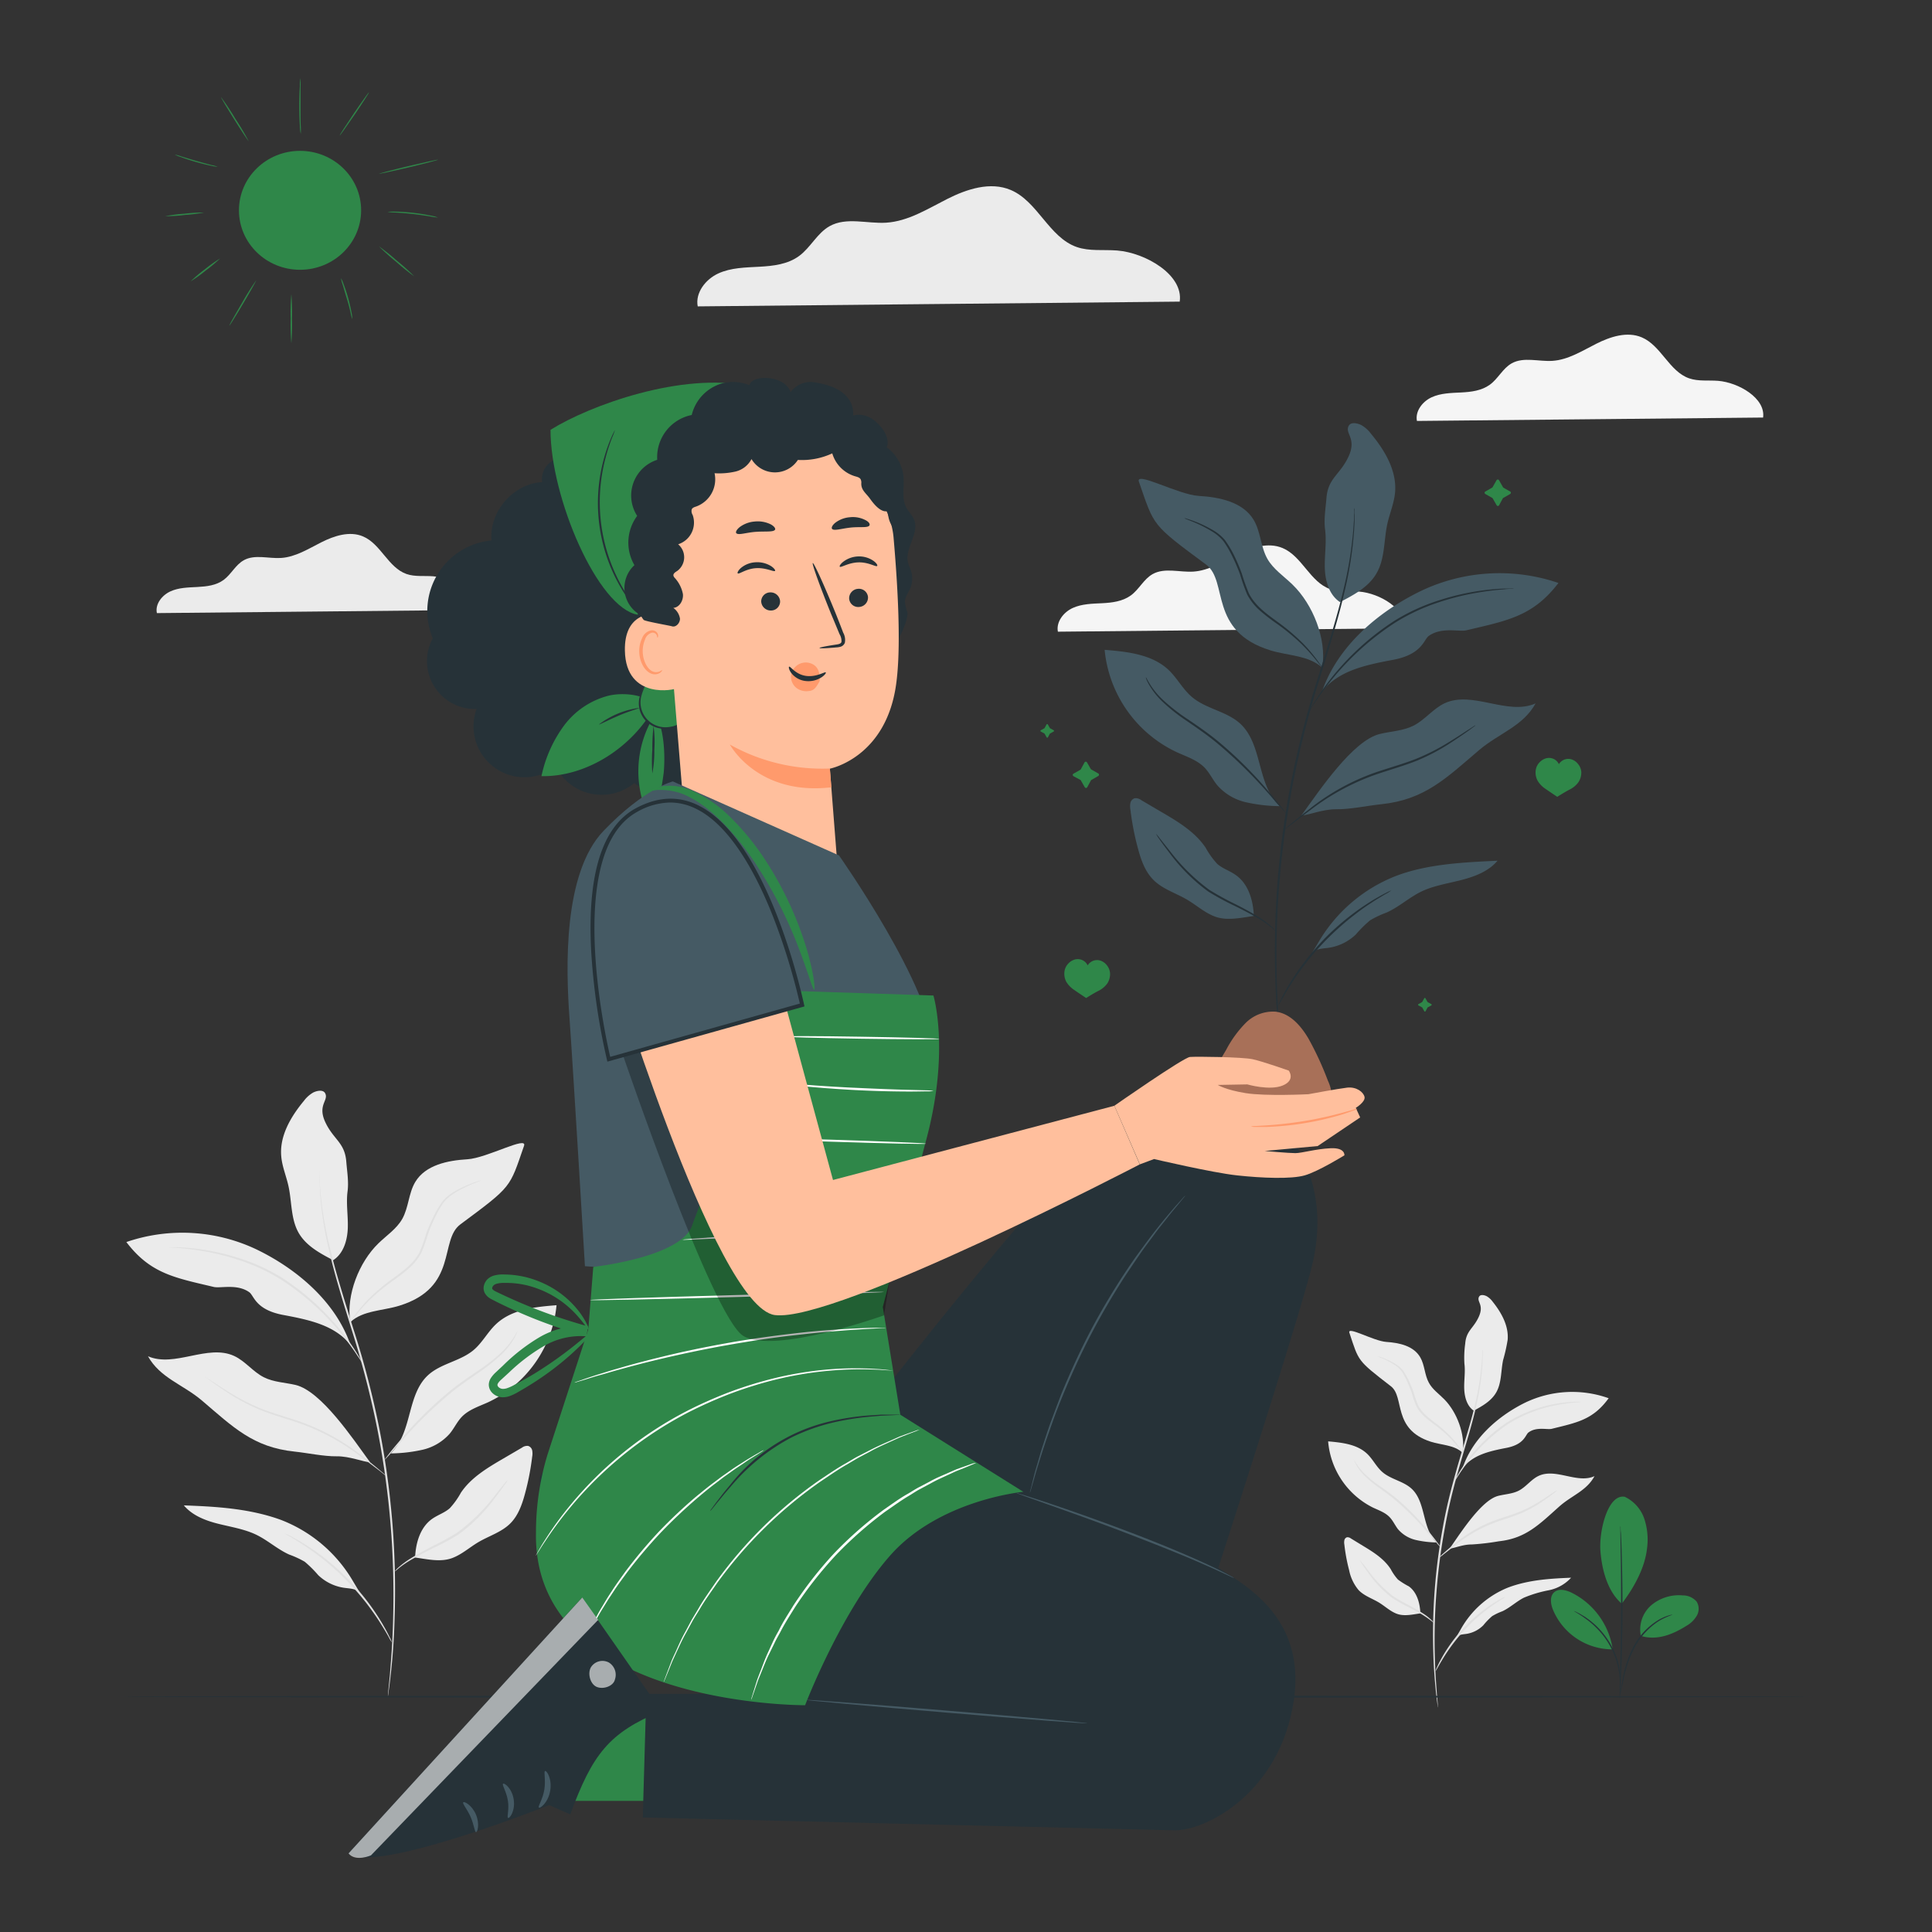 <svg xmlns="http://www.w3.org/2000/svg" viewBox="0 0 500 500"><rect x="0" y="0" width="500" height="500" fill="#333333" stroke="none"/><g id="freepik--background-complete--inject-104"><path d="M122.76,157.86c.62-4.57-5.82-8.33-10.66-8.72-2.31-.18-4.71.17-6.9-.59-4.74-1.66-6.64-7.78-11.26-9.73-3.46-1.46-7.44-.16-10.79,1.53s-6.67,3.81-10.42,4.05c-3.25.21-6.79-1-9.64.59-2.13,1.18-3.24,3.63-5.2,5.08s-4.41,1.71-6.79,1.84-4.84.15-7,1.14-4,3.28-3.5,5.62Z" style="fill:#ebebeb"></path><path d="M456.29,108.06c.68-5-6.34-9.07-11.63-9.5-2.51-.2-5.13.18-7.52-.65-5.16-1.8-7.23-8.48-12.27-10.61-3.77-1.59-8.12-.17-11.77,1.67s-7.27,4.16-11.35,4.42c-3.56.22-7.42-1.09-10.52.64-2.32,1.3-3.53,4-5.67,5.54s-4.81,1.87-7.4,2-5.28.16-7.64,1.24-4.31,3.58-3.82,6.13Z" style="fill:#f5f5f5"></path><path d="M363.37,162.6c.69-5-6.34-9.07-11.62-9.5-2.52-.2-5.14.18-7.52-.65-5.17-1.8-7.24-8.48-12.28-10.61-3.77-1.59-8.11-.17-11.77,1.67s-7.27,4.16-11.35,4.42c-3.56.22-7.41-1.09-10.52.64-2.32,1.3-3.53,4-5.67,5.54s-4.81,1.87-7.4,2-5.27.16-7.63,1.24-4.32,3.58-3.83,6.13Z" style="fill:#f5f5f5"></path><path d="M305.31,78.06c1-6.93-8.83-12.64-16.18-13.23-3.51-.28-7.15.25-10.47-.9-7.2-2.51-10.08-11.81-17.1-14.77-5.25-2.22-11.3-.25-16.39,2.32s-10.12,5.78-15.81,6.15c-4.94.31-10.31-1.52-14.64.89-3.23,1.8-4.92,5.52-7.89,7.71s-6.7,2.6-10.31,2.8-7.34.23-10.63,1.74-6,5-5.32,8.52Z" style="fill:#ebebeb"></path><path d="M86.31,326.08c2.63-1.74,3.6-5.16,3.7-8.31s-.47-6.32-.06-9.45c.33-2.51-.13-5.15-.33-7.68-.39-5-3.32-5.7-5.43-10.22s1-5.65-.07-7.54c-.56-.93-2.11-.61-3.07-.13a8,8,0,0,0-2.4,2.15c-3.39,4.09-6.35,9.1-5.86,14.39.23,2.64,1.31,5.12,1.87,7.7.89,4.05.58,8.49,2.64,12.09,1.93,3.35,5.54,5.3,9,7.09" style="fill:#ebebeb"></path><path d="M90.61,342c-1-6.91,2.3-15.35,7.32-20.22,2.12-2.06,4.71-3.75,6.17-6.32,1.68-3,1.63-6.69,3.39-9.6,2.64-4.36,8.37-5.54,13.46-5.84s15.8-6.28,14.64-3.4c-3.77,10.88-3,10.26-16.45,20.25-5.53,4.1-.47,16.31-15.8,21.05-4.21,1.31-9.39,1.21-12.63,4.2" style="fill:#ebebeb"></path><path d="M93.21,412.31a2.26,2.26,0,0,1,.16.26Z" style="fill:#455a64"></path><path d="M72.64,393.32a37,37,0,0,1,18.78,16l1.79,3c-.76-1.11-2.45-1.19-3.85-1.36a12.18,12.18,0,0,1-7-3.31,30.9,30.9,0,0,0-3.49-3.47,24.29,24.29,0,0,0-4-1.85c-3.05-1.36-5.56-3.7-8.57-5.15s-6.52-2-9.83-2.83-6.7-2.14-8.89-4.76C55.11,389.88,64.2,390.26,72.64,393.32Z" style="fill:#ebebeb"></path><path d="M60.62,350.93c2.86,1.33,4.84,4.08,7.65,5.5,2.54,1.28,5.49,1.36,8.25,2,6.61,1.61,14.8,13.88,19.25,20-1.79-.09-5.34-1.59-8.64-1.54s-7.62-.88-10.9-1.22c-10.75-1.12-15.91-6.35-24.05-13.28C47.29,358.27,41.4,356.59,38.3,351,45.23,354,53.75,347.75,60.62,350.93Z" style="fill:#ebebeb"></path><path d="M90.65,347.93C86.88,337,77,328.52,66.57,323.44a44.72,44.72,0,0,0-33.87-2c6.24,8.21,12.58,9.24,22.62,11.62,1.74.41,6.06-.88,9.2,1.37,1.26.91,1.55,4.54,8.83,5.89s13.24,2.77,17.3,7.64" style="fill:#ebebeb"></path><path d="M82.71,303a1.77,1.77,0,0,1,0,.36c0,.26,0,.61.05,1.05l0,1.7c0,.67.11,1.45.17,2.31A96,96,0,0,0,85.4,323c1.42,6.08,3.64,13.18,6.1,21.07a231.69,231.69,0,0,1,6.74,26,216.09,216.09,0,0,1,3.88,48.65A168.64,168.64,0,0,1,100.4,439a1.33,1.33,0,0,1,0-.35q0-.39.09-1.05c.09-.94.23-2.29.4-4,.27-3.48.72-8.52.85-14.77a222.38,222.38,0,0,0-4-48.54,239.1,239.1,0,0,0-6.68-26c-2.44-7.89-4.64-15-6-21.13a89.61,89.61,0,0,1-2.24-14.64c0-.87-.09-1.65-.12-2.33s0-1.23,0-1.7v-1.05A1.48,1.48,0,0,1,82.71,303Z" style="fill:#e0e0e0"></path><path d="M43.61,322.78l.63,0c.41,0,1,0,1.79,0a56.25,56.25,0,0,1,6.56.64,59.15,59.15,0,0,1,9.51,2.26,48.06,48.06,0,0,1,10.88,5,64.49,64.49,0,0,1,16,14.67,57.41,57.41,0,0,1,3.74,5.43c.41.66.69,1.19.89,1.55a2.47,2.47,0,0,1,.28.56,3.67,3.67,0,0,1-.37-.51c-.23-.34-.54-.85-1-1.49-.85-1.3-2.13-3.15-3.86-5.31a67.11,67.11,0,0,0-16-14.46,49.49,49.49,0,0,0-10.76-5,63.56,63.56,0,0,0-9.42-2.35c-2.73-.46-5-.69-6.51-.8-.77-.07-1.38-.09-1.78-.12A2.49,2.49,0,0,1,43.61,322.78Z" style="fill:#e0e0e0"></path><path d="M124.49,305.5a3,3,0,0,1-.48.21l-1.4.56a32.83,32.83,0,0,0-4.91,2.45,11,11,0,0,0-2.84,2.42,25.4,25.4,0,0,0-2.18,3.74c-.67,1.37-1.31,2.86-1.89,4.42a44.87,44.87,0,0,1-1.74,4.92,14.06,14.06,0,0,1-3.3,4.1c-1.27,1.13-2.6,2.07-3.85,3a52.13,52.13,0,0,0-6.3,5.18,49.49,49.49,0,0,0-3.66,4.1L91,341.76a2.25,2.25,0,0,1-.35.39,1.72,1.72,0,0,1,.27-.45l.85-1.24a41.13,41.13,0,0,1,3.57-4.24,49.3,49.3,0,0,1,6.28-5.31c2.45-1.83,5.35-3.78,7-6.92a49.33,49.33,0,0,0,1.72-4.86,46.2,46.2,0,0,1,1.94-4.47,25.67,25.67,0,0,1,2.27-3.79,11,11,0,0,1,3-2.46,28.89,28.89,0,0,1,5-2.33c.62-.22,1.1-.37,1.43-.47A1.78,1.78,0,0,1,124.49,305.5Z" style="fill:#e0e0e0"></path><path d="M53,356.31a2.83,2.83,0,0,1,.48.27l1.32.85c1.15.74,2.79,1.83,4.87,3.1a53.55,53.55,0,0,0,7.58,3.88c3,1.21,6.39,2.16,9.93,3.34a55.2,55.2,0,0,1,16.68,9.18c1.94,1.49,3.46,2.75,4.51,3.63l1.19,1c.27.24.41.37.39.38a1.93,1.93,0,0,1-.46-.3l-1.25-1c-1.08-.82-2.64-2-4.6-3.48a58.07,58.07,0,0,0-16.63-9c-3.51-1.17-6.94-2.14-9.94-3.39a50.38,50.38,0,0,1-7.6-4c-2.06-1.31-3.67-2.45-4.78-3.25l-1.27-.93A2,2,0,0,1,53,356.31Z" style="fill:#e0e0e0"></path><path d="M101.67,375.53c5-5.32,3.72-14.63,9.06-19.59,3.32-3.09,8.38-3.63,11.85-6.56,2.26-1.91,3.64-4.67,5.8-6.7,4.06-3.83,10.09-4.46,15.65-4.89a31,31,0,0,1-17.76,25.14c-2.36,1.06-4.94,1.88-6.74,3.73-1.25,1.3-2,3-3.15,4.38a13.36,13.36,0,0,1-7,4.15,39.29,39.29,0,0,1-8.24.95" style="fill:#ebebeb"></path><path d="M133.91,344.53a2.74,2.74,0,0,1-.17.47,9.93,9.93,0,0,1-.62,1.27,17.89,17.89,0,0,1-3.18,4.1,43.79,43.79,0,0,1-6,4.82c-2.37,1.65-5,3.42-7.55,5.54a112.77,112.77,0,0,0-12.18,11.87l-3.41,3.88-.93,1a2.19,2.19,0,0,1-.35.35s.08-.16.27-.42l.85-1.11c.76-1,1.87-2.33,3.3-4a98.22,98.22,0,0,1,12.12-12c2.58-2.14,5.23-3.91,7.61-5.54a46.39,46.39,0,0,0,6-4.68,20.2,20.2,0,0,0,3.26-3.94C133.59,345.14,133.85,344.51,133.91,344.53Z" style="fill:#e0e0e0"></path><path d="M107.43,403.12c.15-3.95,1.4-8.1,4.68-10.22,1.41-.92,3.06-1.47,4.31-2.59a20.19,20.19,0,0,0,2.86-4c2.64-3.93,6.87-6.44,10.95-8.82l4.84-2.83a2.31,2.31,0,0,1,1.6-.46,1.55,1.55,0,0,1,1.06,1.15,4.46,4.46,0,0,1,0,1.63,67,67,0,0,1-1.9,9.72c-.75,2.75-1.75,5.56-3.77,7.57-2.26,2.25-5.46,3.2-8.21,4.81-2.33,1.37-4.38,3.26-6.92,4.18-3,1.07-6.41.25-9.52-.18" style="fill:#ebebeb"></path><path d="M131.42,383a8.06,8.06,0,0,1-.82,1.27c-.56.79-1.38,1.94-2.44,3.31a43.85,43.85,0,0,1-9.59,9.61A69.28,69.28,0,0,1,112,400.7c-2,1-3.88,2-5.37,2.84a25.88,25.88,0,0,0-3.39,2.28,14.18,14.18,0,0,1-1.17.95s.07-.12.25-.31a7.08,7.08,0,0,1,.79-.8,22.74,22.74,0,0,1,3.33-2.44c1.47-.92,3.3-1.9,5.34-3a72.92,72.92,0,0,0,6.52-3.57,48.27,48.27,0,0,0,9.6-9.39c1-1.3,1.89-2.38,2.56-3.21A8.17,8.17,0,0,1,131.42,383Z" style="fill:#e0e0e0"></path><path d="M73.69,396.84a10,10,0,0,1,1.44.67c.91.45,2.2,1.17,3.75,2.13a61,61,0,0,1,5.25,3.69,61.87,61.87,0,0,1,11,11.18,59.52,59.52,0,0,1,3.59,5.31c.94,1.57,1.64,2.87,2.07,3.79a7.92,7.92,0,0,1,.64,1.45,9.28,9.28,0,0,1-.81-1.35c-.49-.9-1.24-2.16-2.21-3.7s-2.2-3.31-3.66-5.21a74.15,74.15,0,0,0-5.13-5.87,72.3,72.3,0,0,0-5.78-5.23c-1.88-1.49-3.63-2.76-5.15-3.75s-2.77-1.76-3.65-2.27A9,9,0,0,1,73.69,396.84Z" style="fill:#e0e0e0"></path><path d="M381.36,365.05c-1.72-1.19-2.35-3.52-2.42-5.67s.32-4.31.05-6.44a26.21,26.21,0,0,1,.21-5.23c.25-3.38,2.16-3.89,3.54-7s-.68-3.85.05-5.14c.36-.64,1.37-.42,2-.09a5.28,5.28,0,0,1,1.56,1.46c2.22,2.79,4.14,6.2,3.83,9.81A44.78,44.78,0,0,1,389,352c-.58,2.77-.37,5.79-1.72,8.25-1.25,2.28-3.61,3.61-5.85,4.82" style="fill:#ebebeb"></path><path d="M378.55,375.91c.69-4.7-1.5-10.46-4.77-13.77-1.38-1.41-3.07-2.56-4-4.31-1.1-2-1.06-4.56-2.21-6.54-1.72-3-5.46-3.78-8.78-4s-10.3-4.28-9.55-2.32c2.46,7.41,1.93,7,10.73,13.8,3.61,2.79.3,11.11,10.3,14.34,2.75.89,6.13.83,8.24,2.86" style="fill:#ebebeb"></path><path d="M376.86,423.8a1.62,1.62,0,0,0-.1.18Z" style="fill:#455a64"></path><path d="M390.28,410.86A24.46,24.46,0,0,0,378,421.74l-1.17,2.06c.5-.75,1.6-.81,2.51-.93a7.8,7.8,0,0,0,4.54-2.25,18.87,18.87,0,0,1,2.28-2.36A15.32,15.32,0,0,1,388.8,417c2-.93,3.63-2.53,5.59-3.52a32,32,0,0,1,6.41-1.92,10.63,10.63,0,0,0,5.8-3.25C401.71,408.52,395.78,408.78,390.28,410.86Z" style="fill:#ebebeb"></path><path d="M398.11,382c-1.86.9-3.15,2.78-5,3.75-1.65.87-3.57.92-5.37,1.38-4.32,1.09-9.66,9.45-12.56,13.63,1.17-.06,3.49-1.08,5.64-1.05a63.29,63.29,0,0,0,7.1-.83c7-.76,10.38-4.33,15.68-9.05,3.2-2.83,7-4,9.06-7.81C408.15,384.08,402.59,379.81,398.11,382Z" style="fill:#ebebeb"></path><path d="M378.53,379.93c2.46-7.48,8.9-13.22,15.7-16.69a28.08,28.08,0,0,1,22.09-1.38c-4.07,5.6-8.21,6.3-14.75,7.92-1.13.28-3.95-.6-6,.94-.82.61-1,3.09-5.76,4s-8.64,1.9-11.28,5.21" style="fill:#ebebeb"></path><path d="M383.71,349.34a1.1,1.1,0,0,1,0,.24c0,.2,0,.43,0,.72,0,.62,0,1.55-.06,2.74a62.84,62.84,0,0,1-1.43,10c-1.7,8.37-6,19.41-8.26,32.18a159.86,159.86,0,0,0-2.64,33c.08,4.25.37,7.68.53,10,.1,1.15.19,2.06.24,2.73,0,.28,0,.52.05.71a.73.73,0,0,1,0,.24s0-.08-.05-.23-.06-.43-.1-.71c-.08-.66-.2-1.57-.34-2.72-.23-2.37-.57-5.8-.7-10.06a153,153,0,0,1,2.5-33.14c2.3-12.83,6.63-23.85,8.41-32.15a70.46,70.46,0,0,0,1.59-9.92c.1-1.19.14-2.11.16-2.73,0-.29,0-.52,0-.72A.75.75,0,0,1,383.71,349.34Z" style="fill:#e0e0e0"></path><path d="M409.2,362.8a11,11,0,0,1-1.59.17,42.79,42.79,0,0,0-4.29.58,36,36,0,0,0-13.2,5.11,45.1,45.1,0,0,0-10.3,9.79c-1.11,1.45-1.94,2.68-2.49,3.55a9.94,9.94,0,0,1-.9,1.32,1.32,1.32,0,0,1,.17-.38c.12-.24.29-.61.55-1.05a39.43,39.43,0,0,1,2.37-3.66,42.55,42.55,0,0,1,10.31-10,36.13,36.13,0,0,1,17.77-5.47c.52,0,.92,0,1.19,0A1.2,1.2,0,0,1,409.2,362.8Z" style="fill:#e0e0e0"></path><path d="M356.46,351a5.27,5.27,0,0,1,1.31.38,17.16,17.16,0,0,1,3.35,1.6,7.25,7.25,0,0,1,2,1.72,19.12,19.12,0,0,1,1.46,2.58,30.73,30.73,0,0,1,1.25,3,32.9,32.9,0,0,0,1.11,3.26c1,2.1,2.89,3.45,4.51,4.71a33.07,33.07,0,0,1,4.11,3.65,25.81,25.81,0,0,1,2.3,2.91,6.75,6.75,0,0,1,.7,1.16c-.09.07-1.13-1.58-3.27-3.81a34.37,34.37,0,0,0-4.14-3.53c-1.61-1.23-3.59-2.61-4.68-4.86a28.23,28.23,0,0,1-1.12-3.32c-.37-1.05-.78-2-1.21-3a18.76,18.76,0,0,0-1.38-2.53,6.88,6.88,0,0,0-1.81-1.66,22.44,22.44,0,0,0-3.22-1.73A9.38,9.38,0,0,1,356.46,351Z" style="fill:#e0e0e0"></path><path d="M403.08,385.64a7.52,7.52,0,0,1-1.08.9c-.71.55-1.76,1.33-3.1,2.23a32.2,32.2,0,0,1-5,2.76c-2,.86-4.22,1.53-6.52,2.33a38,38,0,0,0-10.83,6.1l-3,2.34a7.78,7.78,0,0,1-1.13.82,7,7,0,0,1,1-1c.67-.6,1.65-1.46,2.9-2.48a35.41,35.41,0,0,1,10.88-6.3c2.33-.81,4.57-1.46,6.51-2.28a33.9,33.9,0,0,0,4.95-2.63c1.36-.85,2.43-1.59,3.18-2.08A7,7,0,0,1,403.08,385.64Z" style="fill:#e0e0e0"></path><path d="M371.34,398.74c-3.24-3.62-2.42-10-5.9-13.35-2.17-2.1-5.47-2.47-7.73-4.47-1.48-1.3-2.38-3.18-3.78-4.57-2.65-2.6-6.58-3-10.21-3.33a21.09,21.09,0,0,0,11.58,17.13c1.54.73,3.22,1.28,4.39,2.55.82.88,1.32,2,2.06,3a8.69,8.69,0,0,0,4.59,2.83,25.53,25.53,0,0,0,5.38.65" style="fill:#ebebeb"></path><path d="M350.32,377.62a16.61,16.61,0,0,0,2.78,3.73,30.92,30.92,0,0,0,3.94,3.19c1.56,1.11,3.31,2.33,5,3.79a64.22,64.22,0,0,1,7.89,8.23c.92,1.13,1.63,2.07,2.11,2.72a7.1,7.1,0,0,1,.71,1.06,5.56,5.56,0,0,1-.86-.93l-2.24-2.62a78.31,78.31,0,0,0-7.95-8.06c-1.67-1.45-3.39-2.66-4.94-3.8a28.47,28.47,0,0,1-3.93-3.32,12.44,12.44,0,0,1-2-2.81,8,8,0,0,1-.38-.86A1.24,1.24,0,0,1,350.32,377.62Z" style="fill:#e0e0e0"></path><path d="M367.59,417.54c-.1-2.69-.91-5.52-3-7a20.73,20.73,0,0,1-2.81-1.76,13.52,13.52,0,0,1-1.87-2.7c-1.72-2.67-4.48-4.39-7.14-6l-3.16-1.93a1.5,1.5,0,0,0-1-.31,1,1,0,0,0-.69.78,3,3,0,0,0,0,1.12,46.08,46.08,0,0,0,1.23,6.61,11.46,11.46,0,0,0,2.46,5.17c1.47,1.53,3.56,2.17,5.35,3.27,1.52.94,2.86,2.23,4.52,2.85,1.92.73,4.18.17,6.21-.12" style="fill:#ebebeb"></path><path d="M351.94,403.8a29.17,29.17,0,0,1,2.34,2.9,33,33,0,0,0,6.23,6.36,46.83,46.83,0,0,0,4.26,2.45c1.34.73,2.54,1.41,3.51,2.05a13.21,13.21,0,0,1,2.16,1.69,3.08,3.08,0,0,1,.65.77,27.83,27.83,0,0,0-3-2.15c-1-.59-2.18-1.23-3.54-1.93a40.24,40.24,0,0,1-4.33-2.46,28.89,28.89,0,0,1-6.22-6.56c-.68-.93-1.2-1.71-1.55-2.25A3.7,3.7,0,0,1,351.94,403.8Z" style="fill:#e0e0e0"></path><path d="M389.59,413.26c0,.08-1.27.81-3.26,2.19a46.13,46.13,0,0,0-7.11,6.17,47.34,47.34,0,0,0-5.71,7.5c-1.26,2.06-1.93,3.41-2,3.37a4.5,4.5,0,0,1,.38-1c.27-.63.72-1.51,1.31-2.57a40.21,40.21,0,0,1,5.65-7.67,39.12,39.12,0,0,1,7.29-6.11,28.83,28.83,0,0,1,2.49-1.46A4.05,4.05,0,0,1,389.59,413.26Z" style="fill:#e0e0e0"></path></g><g id="freepik--Floor--inject-104"><path d="M469.09,439.1c0,.14-98.1.26-219.08.26s-219.1-.12-219.1-.26,98.08-.26,219.1-.26S469.09,439,469.09,439.1Z" style="fill:#263238"></path></g><g id="freepik--Plant--inject-104"><path d="M420.49,387.37a9.79,9.79,0,0,1,5.07,5.74,17.15,17.15,0,0,1,.67,7.77c-.57,5-3.44,10.13-6.52,14.16-4.25-3.7-5.22-10.17-5.51-13.48-.46-5.23,1.89-15,6.29-14.19" style="fill:#2F8749"></path><path d="M424.65,423.37a8.34,8.34,0,0,1,2.69-7.93,11.1,11.1,0,0,1,8.17-2.55,4.65,4.65,0,0,1,3.58,1.61,3.58,3.58,0,0,1,.06,3.61,7.22,7.22,0,0,1-2.68,2.64c-3.68,2.31-7.66,3.87-11.82,2.62" style="fill:#2F8749"></path><path d="M419.2,438.83a5.19,5.19,0,0,1,.15-1c.13-.73.31-1.67.51-2.8a29.28,29.28,0,0,1,2.9-8.95,17.76,17.76,0,0,1,6.42-6.82,12.3,12.3,0,0,1,2.61-1.16,6.34,6.34,0,0,1,.76-.19.76.76,0,0,1,.27,0,18.74,18.74,0,0,0-3.51,1.61,18.46,18.46,0,0,0-6.23,6.78,31.1,31.1,0,0,0-3,8.82c-.26,1.17-.47,2.12-.63,2.78A5.62,5.62,0,0,1,419.2,438.83Z" style="fill:#263238"></path><path d="M419.36,394.94a2.43,2.43,0,0,1,.05.46c0,.33,0,.76.08,1.3.06,1.13.13,2.76.19,4.78.13,4,.23,9.63.21,15.8s-.18,11.75-.35,15.79c-.08,2-.16,3.66-.23,4.78,0,.54-.06,1-.09,1.3a2.43,2.43,0,0,1-.05.46,1.7,1.7,0,0,1,0-.46c0-.34,0-.77,0-1.3,0-1.18.07-2.8.11-4.79.1-4,.21-9.62.24-15.79s0-11.74-.1-15.78c0-2-.06-3.61-.07-4.79,0-.53,0-1,0-1.3A2.35,2.35,0,0,1,419.36,394.94Z" style="fill:#263238"></path><path d="M417.3,426.44a19.53,19.53,0,0,0-10.65-14.29c-1.42-.68-3.27-1.12-4.44-.07s-.91,3-.34,4.43a16.66,16.66,0,0,0,15.33,10.34" style="fill:#2F8749"></path><path d="M407.34,416.93a5.33,5.33,0,0,1,.9.4,9.62,9.62,0,0,1,1,.54c.38.24.84.47,1.29.81A18.11,18.11,0,0,1,412,419.8a20.15,20.15,0,0,1,1.57,1.43,21.57,21.57,0,0,1,3,3.86,21.05,21.05,0,0,1,2,4.46,18.86,18.86,0,0,1,.5,2.08,16.77,16.77,0,0,1,.25,1.84,14.21,14.21,0,0,1,.07,1.53,10.11,10.11,0,0,1,0,1.15,6.19,6.19,0,0,1-.11,1c-.08,0,.06-1.41-.19-3.64a17.12,17.12,0,0,0-.29-1.8c-.12-.65-.32-1.33-.52-2a20.73,20.73,0,0,0-4.9-8.18c-.52-.52-1-1-1.53-1.44a18,18,0,0,0-1.44-1.13C408.58,417.59,407.3,417,407.34,416.93Z" style="fill:#263238"></path></g><g id="freepik--Hearts--inject-104"><path d="M287.28,251.89a3.65,3.65,0,0,0-.81-2.06,3.5,3.5,0,0,0-1.76-1.25,2.86,2.86,0,0,0-3.23,1.26,2.72,2.72,0,0,0-.78-1,2.9,2.9,0,0,0-2.2-.59,3.56,3.56,0,0,0-1.91,1,3.72,3.72,0,0,0-1.07,1.93,4.55,4.55,0,0,0,.37,2.79,6.47,6.47,0,0,0,2.05,2.18c1.36.95,3.16,2.14,3.16,2.14s1.66-1.08,3.14-1.84a6.27,6.27,0,0,0,2.31-1.9A4.45,4.45,0,0,0,287.28,251.89Z" style="fill:#2F8749"></path><path d="M409.24,199.81a3.69,3.69,0,0,0-.81-2.05,3.49,3.49,0,0,0-1.77-1.25,2.85,2.85,0,0,0-3.22,1.25,3,3,0,0,0-.79-1,2.87,2.87,0,0,0-2.19-.58,3.53,3.53,0,0,0-1.91,1,3.58,3.58,0,0,0-1.07,1.93,4.44,4.44,0,0,0,.37,2.78,6.26,6.26,0,0,0,2,2.18c1.37.95,3.17,2.15,3.17,2.15s1.66-1.08,3.13-1.85a6.26,6.26,0,0,0,2.31-1.89A4.47,4.47,0,0,0,409.24,199.81Z" style="fill:#2F8749"></path></g><g id="freepik--Stars--inject-104"><path d="M389.06,126.2l1.76,1a.37.37,0,0,1,0,.65l-1.75,1a.29.29,0,0,0-.15.14l-.95,1.76a.37.37,0,0,1-.65,0l-1-1.75a.36.36,0,0,0-.15-.15l-1.76-1a.37.37,0,0,1,0-.65l1.75-1a.4.4,0,0,0,.14-.15l1-1.76a.37.37,0,0,1,.65,0l1,1.75A.4.4,0,0,0,389.06,126.2Z" style="fill:#2F8749"></path><path d="M282.48,199.17l1.75,1a.38.38,0,0,1,0,.66l-1.75,1a.34.34,0,0,0-.15.14l-.95,1.76a.37.37,0,0,1-.65,0l-1-1.75a.31.31,0,0,0-.15-.15l-1.76-.95a.37.37,0,0,1,0-.65l1.75-1a.54.54,0,0,0,.15-.15l.95-1.76a.37.37,0,0,1,.65,0l1,1.75A.29.29,0,0,0,282.48,199.17Z" style="fill:#2F8749"></path><path d="M271.76,188.48l.92.5a.19.19,0,0,1,0,.34l-.91.5a.2.2,0,0,0-.08.08l-.49.91a.19.19,0,0,1-.34,0l-.51-.91a.12.12,0,0,0-.07-.07l-.92-.5a.2.2,0,0,1,0-.34l.91-.5a.3.3,0,0,0,.08-.08l.49-.92a.2.2,0,0,1,.34,0l.51.91A.14.14,0,0,0,271.76,188.48Z" style="fill:#2F8749"></path><path d="M369.5,259.36l.92.5a.2.2,0,0,1,0,.34l-.91.5a.2.2,0,0,0-.08.08l-.49.91a.19.19,0,0,1-.34,0l-.51-.92a.19.19,0,0,0-.08-.07l-.91-.5a.19.19,0,0,1,0-.34l.91-.5a.18.18,0,0,0,.07-.08l.5-.91a.19.19,0,0,1,.34,0l.5.91A.2.2,0,0,0,369.5,259.36Z" style="fill:#2F8749"></path></g><g id="freepik--Sun--inject-104"><ellipse cx="77.65" cy="54.43" rx="15.81" ry="15.39" style="fill:#2F8749"></ellipse><path d="M75.4,88.84a57.68,57.68,0,0,1-.17-6.35,57.53,57.53,0,0,1,.17-6.35,62.52,62.52,0,0,1,.16,6.35A62.68,62.68,0,0,1,75.4,88.84Z" style="fill:#2F8749"></path><path d="M66.29,72.57c.08,0-1.41,2.69-3.32,5.92s-3.53,5.8-3.61,5.76,1.41-2.7,3.32-5.93A67.5,67.5,0,0,1,66.29,72.57Z" style="fill:#2F8749"></path><path d="M56.94,66.9A35.46,35.46,0,0,1,53.25,70a34.25,34.25,0,0,1-3.9,2.81A34.2,34.2,0,0,1,53,69.71,35.83,35.83,0,0,1,56.94,66.9Z" style="fill:#2F8749"></path><path d="M91.17,82.58A8.48,8.48,0,0,1,90.75,81c-.23-1-.55-2.3-1-3.76s-.82-2.78-1.12-3.73A8.26,8.26,0,0,1,88.24,72a7.3,7.3,0,0,1,.66,1.48c.36.93.81,2.24,1.22,3.71S90.81,80,91,81A7.33,7.33,0,0,1,91.17,82.58Z" style="fill:#2F8749"></path><path d="M107.2,71.51a55.67,55.67,0,0,1-4.67-3.76,57,57,0,0,1-4.46-4,54.24,54.24,0,0,1,4.68,3.76A53.43,53.43,0,0,1,107.2,71.51Z" style="fill:#2F8749"></path><path d="M113.34,56.29a12,12,0,0,1-1.91-.26c-1.17-.19-2.79-.44-4.58-.64s-3.44-.32-4.62-.39a12.35,12.35,0,0,1-1.92-.16,10.54,10.54,0,0,1,1.93-.07c1.19,0,2.84.1,4.64.3s3.43.48,4.6.73A10.24,10.24,0,0,1,113.34,56.29Z" style="fill:#2F8749"></path><path d="M113.36,41.33c0,.09-3.4,1-7.64,2S98,45.06,98,45s3.4-1,7.65-2S113.34,41.24,113.36,41.33Z" style="fill:#2F8749"></path><path d="M95.5,23.89c.07.05-1.56,2.6-3.66,5.68s-3.86,5.55-3.93,5.5,1.56-2.59,3.65-5.68S95.42,23.85,95.5,23.89Z" style="fill:#2F8749"></path><path d="M77.77,20.25a14.21,14.21,0,0,1,0,2.11c0,1.31,0,3.11,0,5.09s0,3.79.06,5.09a14.13,14.13,0,0,1,0,2.11,11,11,0,0,1-.22-2.1c-.08-1.3-.15-3.1-.15-5.1s.06-3.79.14-5.09A13.13,13.13,0,0,1,77.77,20.25Z" style="fill:#2F8749"></path><path d="M64.35,36.53c-.08,0-1.75-2.47-3.72-5.62s-3.51-5.73-3.44-5.78a66.79,66.79,0,0,1,3.72,5.61A66.83,66.83,0,0,1,64.35,36.53Z" style="fill:#2F8749"></path><path d="M56.33,43.16a8.35,8.35,0,0,1-1.68-.26c-1-.21-2.44-.55-4-1s-2.91-.9-3.89-1.27A7.27,7.27,0,0,1,45.23,40a11.06,11.06,0,0,1,1.63.46c1,.31,2.37.73,3.91,1.17s2.92.81,3.93,1.08A8.8,8.8,0,0,1,56.33,43.16Z" style="fill:#2F8749"></path><path d="M52.82,55a40,40,0,0,1-5,.63,38.9,38.9,0,0,1-5.08.32,39.14,39.14,0,0,1,5-.64A39.83,39.83,0,0,1,52.82,55Z" style="fill:#2F8749"></path></g><g id="freepik--Character--inject-104"><path d="M190.61,188.17l-44.39-69.59a5.44,5.44,0,0,0-5.91,6.2c-7.43.36-13.79,7.68-13.1,15.09A18.34,18.34,0,0,0,112,165.19a12.4,12.4,0,0,0,11.34,18.29,13.18,13.18,0,0,0,20.48,14.9,13.3,13.3,0,0,0,20.32,4.29,10.93,10.93,0,0,0,14-.85c1.3-1.3,2.28-3,3.87-3.89s3.37-1,5-1.7A6.89,6.89,0,0,0,190.61,188.17Z" style="fill:#263238"></path><path d="M178.57,181.83a6.57,6.57,0,1,1-6.57-6.57A6.57,6.57,0,0,1,178.57,181.83Z" style="fill:#2F8749"></path><path d="M169.64,184.66a27.45,27.45,0,0,0-.86,28.51,68.84,68.84,0,0,0,3-13.32c.4-4.55.09-11.22-2.16-15.19" style="fill:#2F8749"></path><path d="M155.35,146.22a11.09,11.09,0,0,1,.49-14.21c-2.12-2.48-1.53-6.43.44-9s5-4.14,7.88-5.61c1.36-7.5,22.27-19,29.74-17.45.33-3.23,9.33-2.9,10.7,1.54h0A6.38,6.38,0,0,1,211.07,99c11,1.7,9.69,8.57,9.69,8.57s3.35-1.34,6.8,2.44c3.18,3.47,1.91,5.75,1.91,5.75a10.72,10.72,0,0,1,4.38,7.77c.2,2.6-.53,5.39.65,7.71.59,1.17,1.62,2.09,2.09,3.31,1.36,3.53-2.47,7.32-1.61,11,.18.75.55,1.44.78,2.18a6.6,6.6,0,0,1-.24,4.63c-.49,1.12-1.31,2.15-1.33,3.37a10.72,10.72,0,0,0,.63,2.69c.53,2.2-3.95,10.91-5.82,12.18l-57.19,2.53a10.7,10.7,0,0,1-8.6-8.92,3.79,3.79,0,0,0-.61-2.08,4.43,4.43,0,0,0-1.59-1c-3.76-1.85-4.38-6.89-4.14-11.07a4.9,4.9,0,0,0-.09-1.75A6.24,6.24,0,0,0,155.35,146.22Z" style="fill:#263238"></path><path d="M171.75,145.72c-.53-10.12,5.41-22,15.3-27.28,6.23-3.34,11.17-3.54,14.49-4a23.13,23.13,0,0,1,13.59,2.35c3.18.63,15.11,10.81,16.12,22.27,1.11,12.73,2,28.32.69,37.87-2.57,19.21-17.17,22-17.17,22s2.48,31.69,2.48,31.69l-39.7-14Z" style="fill:#ffbf9d"></path><path d="M204.71,175a3.8,3.8,0,0,1,1.11-2.41,3.83,3.83,0,0,1,4.62-.63c1.48.86,1.79,2.49,1.67,4.36h0c-.7,1.15-1.2,2.27-2.52,2.49-.21,0-.42.06-.63.07a4.23,4.23,0,0,1-2.9-.89A3.73,3.73,0,0,1,204.71,175Z" style="fill:#ff9a6c"></path><path d="M224.64,154.54a2.45,2.45,0,0,1-2.3,2.54,2.35,2.35,0,0,1-2.58-2.15,2.45,2.45,0,0,1,2.3-2.54A2.35,2.35,0,0,1,224.64,154.54Z" style="fill:#263238"></path><path d="M227,146.47c-.29.32-2.19-1-4.83-.93s-4.54,1.44-4.83,1.12c-.15-.14.15-.73,1-1.36a6.76,6.76,0,0,1,3.86-1.3,6.48,6.48,0,0,1,3.85,1.15C226.89,145.75,227.18,146.32,227,146.47Z" style="fill:#263238"></path><path d="M212.09,167.7c0-.15,1.62-.48,4.27-.88.68-.09,1.31-.24,1.41-.7a3.4,3.4,0,0,0-.5-2c-.67-1.61-1.37-3.31-2.12-5.08-2.94-7.25-5.09-13.21-4.8-13.32s2.92,5.66,5.87,12.9q1.07,2.67,2,5.12a3.84,3.84,0,0,1,.42,2.63,1.72,1.72,0,0,1-1.09,1,4.76,4.76,0,0,1-1.14.18C213.77,167.79,212.11,167.85,212.09,167.7Z" style="fill:#263238"></path><path d="M214.77,198.89a48.92,48.92,0,0,1-25.88-6.2S196,206,215.15,203.75Z" style="fill:#ff9a6c"></path><path d="M225,136c-.43.66-2.46.28-4.82.53s-4.3.92-4.83.36c-.24-.28,0-.92.81-1.59a7.16,7.16,0,0,1,3.79-1.44,7.05,7.05,0,0,1,4,.73C224.88,135.05,225.22,135.63,225,136Z" style="fill:#263238"></path><path d="M197,155.66A2.47,2.47,0,0,0,199.5,158a2.35,2.35,0,0,0,2.39-2.36,2.46,2.46,0,0,0-2.51-2.33A2.35,2.35,0,0,0,197,155.66Z" style="fill:#263238"></path><path d="M190.93,148.39c.33.3,2.1-1.19,4.73-1.35s4.65,1.05,4.92.7c.13-.15-.21-.7-1.09-1.27a6.81,6.81,0,0,0-4-.95,6.41,6.41,0,0,0-3.74,1.47C191,147.66,190.77,148.25,190.93,148.39Z" style="fill:#263238"></path><path d="M190.57,138c.55.57,2.55-.18,5-.36s4.54.12,5-.54c.19-.31-.17-.89-1.11-1.4a7.57,7.57,0,0,0-4.13-.73,7.43,7.43,0,0,0-3.91,1.45C190.56,137.13,190.32,137.76,190.57,138Z" style="fill:#263238"></path><path d="M175.27,163.78c0-1.43-1.77-4.74-3.18-4.93-3.77-.49-10.54,0-10.37,9.52.24,13,13.29,10.12,13.3,9.74S175.4,168.7,175.27,163.78Z" style="fill:#ffbf9d"></path><path d="M171.34,173.41c-.06,0-.22.17-.61.35a2.21,2.21,0,0,1-1.69.06c-1.39-.48-2.59-2.64-2.7-5a7.63,7.63,0,0,1,.58-3.27,2.61,2.61,0,0,1,1.68-1.77,1.14,1.14,0,0,1,1.35.59c.18.37.11.63.18.65s.27-.22.16-.76a1.45,1.45,0,0,0-.53-.81,1.71,1.71,0,0,0-1.26-.31,3.19,3.19,0,0,0-2.34,2.07,7.58,7.58,0,0,0-.72,3.65c.13,2.62,1.52,5.06,3.41,5.57a2.46,2.46,0,0,0,2.07-.38C171.32,173.73,171.39,173.44,171.34,173.41Z" style="fill:#ff9a6c"></path><path d="M234.14,139.13c-2.67-1.58-4.41-3.78-4.32-6.89-1.74.56-3.57-1.64-4.63-3.13s-2.32-2.22-2.29-4a2,2,0,0,0-.16-1.06c-.27-.49-.9-.64-1.44-.79a8.75,8.75,0,0,1-5.91-5.93,18.59,18.59,0,0,1-8.9,1.7,7.07,7.07,0,0,1-12-.22,6.35,6.35,0,0,1-4.16,3.23,18.8,18.8,0,0,1-5.4.43,7.49,7.49,0,0,1-4.72,8.6c-.46.15-1,.31-1.19.75a1.86,1.86,0,0,0,.24,1.45,5.89,5.89,0,0,1-3.76,7.59,4.39,4.39,0,0,1-.22,6.89c-.47.3-1.08.66-1,1.21a1.24,1.24,0,0,0,.3.55,8.56,8.56,0,0,1,2.16,4.25c.16,1.61-.88,3.45-2.49,3.56a4.2,4.2,0,0,1,1.73,2.81c0,1.14-1.07,2.32-2.14,1.94-.46-.16-7-1.28-7.28-1.66-3.82-4.92.69-10.57.9-16.79a40.31,40.31,0,0,1,5.19-17.76,29.51,29.51,0,0,1,4.48-6.41,39.75,39.75,0,0,1,7-5.46c3.25-2.13,6.59-4.26,10.34-5.25,7-1.84,14.38.54,21,3.41a30.27,30.27,0,0,1,7.19,4,27.73,27.73,0,0,1,6.17,7.64A34.58,34.58,0,0,1,234,137" style="fill:#263238"></path><path d="M204.22,172.54c.32-.21,1.61,2,4.37,2.38s4.92-1.18,5.12-.89c.11.12-.26.73-1.22,1.33a6.23,6.23,0,0,1-4.2.86,5.41,5.41,0,0,1-3.52-2.07C204.15,173.3,204.07,172.62,204.22,172.54Z" style="fill:#263238"></path><path d="M142.47,111.24c0,17.59,12.28,46.2,22.62,47.86l-.1-.75c-.48-11.16-.92-22.63,2.72-33.19,4.08-11.82,14.67-20.38,26.19-25.23-17.3-3.74-41.25,4.94-51.43,11.31" style="fill:#2F8749"></path><path d="M187.33,99.1a11.26,11.26,0,0,0-8.31,8.3A11.13,11.13,0,0,0,170.09,119a9.71,9.71,0,0,0-5.19,14.51,11.6,11.6,0,0,0-.71,12.75A8,8,0,0,0,165.47,159l4.57.06-.16-18.94L173.12,129,180,116.9l7.08-6.47L198.41,103A11.27,11.27,0,0,0,187.33,99.1Z" style="fill:#263238"></path><path d="M169.46,182.82c-1.21-2.61-7.2-3.85-11.88-2.8a20.84,20.84,0,0,0-11.68,7.85,33.76,33.76,0,0,0-5.77,13c11.85.2,23.71-7.66,29.33-18.09" style="fill:#2F8749"></path><path d="M175.15,187.72s-.18.17-.59.37a5.88,5.88,0,0,1-1.87.48,6.6,6.6,0,0,1-7.12-8.33,5.53,5.53,0,0,1,.76-1.77c.25-.37.43-.55.46-.53a12.17,12.17,0,0,0-.86,2.38,6.44,6.44,0,0,0,6.74,7.88A12.66,12.66,0,0,0,175.15,187.72Z" style="fill:#263238"></path><path d="M155,187.49a22.07,22.07,0,0,1,10.43-4.29c0,.16-2.42.76-5.3,2S155,187.63,155,187.49Z" style="fill:#263238"></path><path d="M168.82,200.16a45.82,45.82,0,0,1,0-6.14,48.29,48.29,0,0,1,.32-6.13,30,30,0,0,1,.2,6.15A30,30,0,0,1,168.82,200.16Z" style="fill:#263238"></path><path d="M159.15,111.3a16.91,16.91,0,0,1-.72,1.91,46.18,46.18,0,0,0-1.7,5.25,44.52,44.52,0,0,0,5.21,35A48.73,48.73,0,0,0,165.1,158a18.29,18.29,0,0,1,1.25,1.61,2.26,2.26,0,0,1-.38-.36c-.24-.25-.6-.61-1-1.12a39.48,39.48,0,0,1-3.32-4.46,43.33,43.33,0,0,1-5.26-35.33,41.63,41.63,0,0,1,1.87-5.24c.26-.61.5-1.06.65-1.37A3.24,3.24,0,0,1,159.15,111.3Z" style="fill:#263238"></path><path d="M146.5,466.06h20.67l.6-26.19s-9.39-1.69-14.44,4.93S146.5,466.06,146.5,466.06Z" style="fill:#2F8749"></path><path d="M139.72,382.36c0,15.36,1.81,52.39,49.23,56H167.27l-.92,32s133.48,3.26,137.64,3.32c8,.13,27.22-9.58,30.83-33.52S318.56,408.56,312.69,404s-71.81-27.55-97.1-32.06l-74.06,7.22Z" style="fill:#263238"></path><path d="M333.34,293.33A20.77,20.77,0,0,0,319.23,285a45.49,45.49,0,0,0-30.83,6.56c-14.66,9.41-71.29,83.31-71.29,83.31l96.18,37.08S337,339,339.75,326.7C342.07,316.4,341.54,304.58,333.34,293.33Z" style="fill:#263238"></path><path d="M266.53,386.37a4.81,4.81,0,0,1,.18-.87c.15-.61.36-1.44.61-2.48s.61-2.39,1.07-3.91.91-3.24,1.54-5.12,1.27-4,2.08-6.16,1.68-4.52,2.63-7c2-4.86,4.35-10.13,7.13-15.52s5.76-10.34,8.6-14.76c1.45-2.19,2.83-4.27,4.21-6.15s2.67-3.64,3.88-5.21,2.36-3,3.35-4.18,1.89-2.25,2.63-3.08l1.7-1.9a7.69,7.69,0,0,1,.62-.64,4.57,4.57,0,0,1-.54.71l-1.63,2c-.71.84-1.59,1.88-2.55,3.12s-2.13,2.62-3.29,4.22-2.5,3.31-3.82,5.24-2.72,4-4.15,6.16c-2.82,4.42-5.76,9.37-8.55,14.74s-5.14,10.62-7.14,15.46c-1,2.44-1.91,4.74-2.68,6.94s-1.51,4.24-2.13,6.12-1.15,3.59-1.62,5.1-.84,2.8-1.14,3.87-.54,1.85-.71,2.45A7.64,7.64,0,0,1,266.53,386.37Z" style="fill:#455a64"></path><path d="M151.38,327.69s-3.08-51.51-4-64.27S145.66,226,156.22,215s17.91-12.77,17.91-12.77l43,19.15s24.41,34.61,24.41,50S225.6,333,225.6,333Z" style="fill:#455a64"></path><path d="M202.8,258.28l-.23-1.92,39,1.28s4.3,14.16-1.8,37.11c-2.44,9.18-11.3,43.5-11.3,43.5L233,366.13l31.84,19.95s-21.71,2-34.48,16.5-22,38.73-22,38.73-70.58.37-69.65-44.73a69.13,69.13,0,0,1,3-20.18L152.26,344l1.28-16.13s22.71-2.46,25.58-10.72S202.8,258.28,202.8,258.28Z" style="fill:#2F8749"></path><path d="M319.36,408.39a4,4,0,0,1-.58-.23l-1.59-.74c-1.39-.65-3.4-1.58-5.91-2.67-5-2.21-12-5-19.82-8s-14.93-5.51-20.09-7.34l-6.1-2.18-1.66-.61a2.65,2.65,0,0,1-.56-.25,2.33,2.33,0,0,1,.6.15l1.68.52c1.46.46,3.57,1.14,6.16,2,5.19,1.75,12.34,4.24,20.16,7.2s14.81,5.86,19.78,8.15c2.5,1.14,4.48,2.12,5.84,2.83.64.33,1.16.61,1.56.83A2.44,2.44,0,0,1,319.36,408.39Z" style="fill:#455a64"></path><path d="M281.37,446c0,.14-16.32-1.1-36.42-2.78s-36.4-3.16-36.38-3.3,16.31,1.1,36.42,2.78S281.38,445.81,281.37,446Z" style="fill:#455a64"></path><path d="M183.78,391.05a2.15,2.15,0,0,1,.31-.5l1-1.36c.43-.6,1-1.3,1.62-2.12s1.38-1.74,2.23-2.74a46.15,46.15,0,0,1,26.45-16.61,67.48,67.48,0,0,1,9.1-1.38l3.53-.23,2.67,0h1.69a2.39,2.39,0,0,1,.58,0,2.45,2.45,0,0,1-.58.07l-1.68.09-2.66.11-3.51.31a71.26,71.26,0,0,0-9,1.48A51.26,51.26,0,0,0,205,371.93a52,52,0,0,0-15.76,12.64c-.86,1-1.63,1.87-2.28,2.68s-1.24,1.49-1.69,2.06l-1.06,1.31A3.07,3.07,0,0,1,183.78,391.05Z" style="fill:#263238"></path><path d="M153.18,344.72c.12.12-.93,1.48-3.14,3.67a73,73,0,0,1-10.21,8.31c-1.15.79-2.39,1.57-3.69,2.36-.65.39-1.33.78-2,1.17a13.09,13.09,0,0,1-2.34,1.11,5.54,5.54,0,0,1-1.5.27,3.84,3.84,0,0,1-1.69-.31,3.8,3.8,0,0,1-1.44-1.08,3,3,0,0,1-.67-1.93,3.35,3.35,0,0,1,.66-1.83,8,8,0,0,1,1-1.16l2-1.87a48.75,48.75,0,0,1,9.23-7.22,21.38,21.38,0,0,1,12.52-3l.2,0-.5,2.55a126.44,126.44,0,0,1-22.31-8.46c-.41-.2-.82-.4-1.22-.61s-.81-.39-1.28-.68a3.71,3.71,0,0,1-1.34-1.38,2.75,2.75,0,0,1-.16-2.13,3.48,3.48,0,0,1,1-1.57,4.18,4.18,0,0,1,1.52-.81,8.69,8.69,0,0,1,2.77-.28,24.16,24.16,0,0,1,9.12,1.88,24.44,24.44,0,0,1,10.46,8.12c1.83,2.57,2.33,4.26,2.21,4.31s-1-1.41-3-3.67A25.54,25.54,0,0,0,139,333.45a22.86,22.86,0,0,0-8.44-1.43,6.77,6.77,0,0,0-2.11.24,1.8,1.8,0,0,0-.69.38,1.23,1.23,0,0,0-.35.55.49.49,0,0,0,0,.39,1.61,1.61,0,0,0,.53.46c.28.17.68.35,1.09.55l1.21.57a136.83,136.83,0,0,0,22,8.11l-.49,2.55-.17,0a19.06,19.06,0,0,0-11,2.64,48,48,0,0,0-8.84,6.74l-2,1.83c-.64.56-1,1.09-1,1.37s.23.66.72.88a1.64,1.64,0,0,0,.74.16,3.36,3.36,0,0,0,.91-.14,11,11,0,0,0,2-.89c.68-.36,1.35-.71,2-1.07,1.31-.72,2.54-1.44,3.7-2.16a102.67,102.67,0,0,0,10.54-7.53C151.75,345.7,153.05,344.58,153.18,344.72Z" style="fill:#2F8749"></path><path d="M168.7,204.53c0-.08.19-.23.64-.44a5.31,5.31,0,0,1,.86-.34l1.23-.29a14.45,14.45,0,0,1,7.89,1.25,33,33,0,0,1,9.63,6.71,65.3,65.3,0,0,1,9,11,89.36,89.36,0,0,1,10.85,23.26c1.85,6.33,2.22,10.4,1.9,10.46s-1.39-3.82-3.65-9.87a113.68,113.68,0,0,0-11.28-22.42c-5.35-8.16-11.64-14.67-17.24-17.51a15.7,15.7,0,0,0-7-1.9l-1.17,0c-.34,0-.62.07-.86.08C169,204.64,168.73,204.62,168.7,204.53Z" style="fill:#2F8749"></path><path d="M231.09,354.69h-.28l-.83-.05c-.73,0-1.81-.15-3.2-.18a90.9,90.9,0,0,0-11.73.24,93.68,93.68,0,0,0-17.12,3.07c-3.15.89-6.43,1.94-9.75,3.24s-6.69,2.81-10.06,4.52A99.11,99.11,0,0,0,141,399c-.79,1.15-1.33,2.08-1.73,2.69l-.46.7a1.29,1.29,0,0,1-.17.23l.13-.26.41-.72c.38-.63.88-1.58,1.65-2.75a90.36,90.36,0,0,1,6.91-9.53,96.59,96.59,0,0,1,30.12-24.24c3.39-1.73,6.78-3.23,10.12-4.54a102.71,102.71,0,0,1,9.81-3.22,91.16,91.16,0,0,1,17.21-3,84.58,84.58,0,0,1,11.78-.07c1.39.06,2.46.22,3.19.28l.82.09Z" style="fill:#fff"></path><path d="M229.29,343.63a7.65,7.65,0,0,1-.83.08l-2.39.13c-1,.05-2.31.12-3.78.22s-3.15.19-5,.36c-3.71.27-8.11.72-13,1.29s-10.22,1.38-15.8,2.36-10.87,2.09-15.66,3.19-9.07,2.21-12.65,3.21c-1.8.48-3.4,1-4.82,1.38s-2.64.78-3.63,1.09l-2.29.68a4.26,4.26,0,0,1-.81.21,4.77,4.77,0,0,1,.77-.31l2.27-.78c1-.34,2.19-.74,3.6-1.17s3-.95,4.81-1.45c3.57-1.06,7.85-2.18,12.64-3.33s10.09-2.24,15.68-3.24,11-1.73,15.83-2.31,9.31-1,13-1.19c1.86-.14,3.54-.21,5-.28s2.75-.11,3.79-.13l2.4,0A4.36,4.36,0,0,1,229.29,343.63Z" style="fill:#fff"></path><path d="M228.84,334.36c0,.15-17.06.73-38.11,1.31s-38.13.93-38.14.78,17.06-.73,38.12-1.3S228.84,334.22,228.84,334.36Z" style="fill:#fff"></path><path d="M231.13,317.64c0,.14-12.2,1-27.25,1.87s-27.27,1.48-27.28,1.34,12.19-1,27.25-1.86S231.12,317.5,231.13,317.64Z" style="fill:#fff"></path><path d="M243.15,268.87c0,.14-9.1.12-20.32-.05s-20.32-.43-20.32-.58,9.1-.12,20.33.06S243.16,268.72,243.15,268.87Z" style="fill:#fff"></path><path d="M241.61,282.34a9.82,9.82,0,0,1-1.68.1c-1.08,0-2.64.05-4.57.05-3.87,0-9.21-.11-15.09-.44s-11.22-.79-15.06-1.21c-1.92-.21-3.47-.4-4.54-.55A9.21,9.21,0,0,1,199,280a10.54,10.54,0,0,1,1.68.08l4.56.39c3.85.32,9.16.73,15,1s11.21.5,15.07.59l4.57.12A11.34,11.34,0,0,1,241.61,282.34Z" style="fill:#fff"></path><path d="M239.67,296c0,.15-11-.09-24.59-.53s-24.57-.92-24.57-1.06,11,.1,24.59.54S239.67,295.81,239.67,296Z" style="fill:#fff"></path><path d="M197.66,375.31a4.24,4.24,0,0,1-.58.4l-1.69,1.07c-.74.46-1.64,1-2.66,1.72s-2.21,1.45-3.47,2.37l-2,1.42-2.1,1.61c-1.47,1.09-3,2.36-4.54,3.66-3.12,2.68-6.44,5.75-9.71,9.18a131.85,131.85,0,0,0-8.63,10.2c-1.2,1.67-2.39,3.22-3.38,4.76l-1.46,2.2c-.45.72-.87,1.41-1.28,2.08-.84,1.31-1.51,2.55-2.12,3.62s-1.11,2-1.5,2.79-.7,1.32-.93,1.77a3.57,3.57,0,0,1-.36.61,2.91,2.91,0,0,1,.26-.65l.85-1.82c.36-.8.83-1.75,1.43-2.84s1.23-2.35,2.05-3.67l1.26-2.1c.45-.73.94-1.46,1.44-2.23,1-1.55,2.16-3.12,3.36-4.8a123,123,0,0,1,8.63-10.28,129,129,0,0,1,9.78-9.19c1.6-1.29,3.1-2.55,4.59-3.63.73-.55,1.43-1.09,2.12-1.59l2-1.4c1.27-.91,2.48-1.64,3.52-2.31s2-1.22,2.71-1.65l1.75-1A2.92,2.92,0,0,1,197.66,375.31Z" style="fill:#fff"></path><path d="M238.2,369.89a.85.85,0,0,1-.22.12l-.68.28-2.61,1-1.88.74-2.2,1c-1.57.73-3.39,1.49-5.29,2.55l-3,1.59c-1,.56-2.09,1.23-3.19,1.87-2.23,1.26-4.47,2.84-6.86,4.43a113.17,113.17,0,0,0-26.6,26.11c-1.63,2.37-3.25,4.57-4.54,6.79-.66,1.09-1.34,2.13-1.92,3.16l-1.63,3c-1.08,1.89-1.86,3.7-2.6,5.26l-1,2.18-.76,1.89-1.06,2.59-.29.67a1.09,1.09,0,0,1-.12.23,1.9,1.9,0,0,1,.07-.24c.06-.19.14-.41.24-.69l1-2.64.72-1.9c.28-.69.63-1.42,1-2.21.72-1.58,1.48-3.41,2.55-5.31l1.6-3c.58-1,1.25-2.08,1.9-3.19,1.28-2.23,2.89-4.46,4.52-6.84A111.09,111.09,0,0,1,212,383.11c2.41-1.59,4.67-3.17,6.92-4.41,1.11-.64,2.16-1.3,3.22-1.86l3.05-1.56c1.92-1,3.76-1.78,5.34-2.48.8-.35,1.53-.68,2.22-1l1.91-.7,2.65-.95L238,370Z" style="fill:#fff"></path><path d="M252.62,378.59a6.76,6.76,0,0,1-.82.37l-2.38,1-1.72.67c-.62.26-1.28.59-2,.91-1.42.68-3.08,1.36-4.81,2.34l-2.74,1.47c-1,.51-1.89,1.14-2.89,1.74-2,1.17-4,2.64-6.19,4.14a101,101,0,0,0-12.77,11.27,103.34,103.34,0,0,0-10.52,13.4c-1.38,2.22-2.73,4.32-3.79,6.4-.54,1-1.13,2-1.59,3L199.08,428c-.9,1.77-1.5,3.47-2.11,4.92-.29.74-.58,1.41-.81,2l-.6,1.75c-.35,1-.63,1.82-.84,2.42a5.09,5.09,0,0,1-.33.83,5.13,5.13,0,0,1,.23-.86c.18-.61.43-1.42.75-2.45l.55-1.77c.22-.64.5-1.32.78-2.06.59-1.47,1.16-3.18,2-5l1.3-2.84c.45-1,1-2,1.57-3,1-2.09,2.39-4.21,3.77-6.46a101.59,101.59,0,0,1,10.54-13.49,99,99,0,0,1,12.87-11.3c2.17-1.5,4.2-3,6.24-4.12,1-.59,1.95-1.22,2.92-1.72l2.77-1.45c1.75-1,3.43-1.62,4.87-2.28.72-.31,1.39-.62,2-.87l1.74-.63,2.42-.86A5.53,5.53,0,0,1,252.62,378.59Z" style="fill:#fff"></path><g style="opacity:0.3"><path d="M161.23,273.1s23.11,67.75,31.12,72.62,36.42-5.31,36.42-5.31l1.54-9.49-51.79-62.68Z"></path></g><path d="M147.58,469.56l-5.45-2.41s-45.19,18-52,12.51l60.53-66.23,20.49,29.39C157.55,448.43,153.33,454,147.58,469.56Z" style="fill:#263238"></path><g style="opacity:0.6"><path d="M159,435a3.73,3.73,0,0,0-1.42-4.74,3.52,3.52,0,0,0-4.69,1.3c-.85,1.59-.14,4.28,1.53,5s4.29-.14,4.72-1.89" style="fill:#fff"></path></g><g style="opacity:0.6"><path d="M150.69,413.43l4.1,5.8L96,480.17s-4,1.75-5.8-.51Z" style="fill:#fff"></path></g><path d="M139.46,467.79c-.32-.31,1-2.06,1.41-4.62s-.21-4.66.19-4.84,1.86,2,1.33,5.12S139.7,468.14,139.46,467.79Z" style="fill:#455a64"></path><path d="M131.49,470.47c-.38-.21.34-2.12-.05-4.49s-1.56-4-1.26-4.34,2.36,1.18,2.78,4.14S131.81,470.75,131.49,470.47Z" style="fill:#455a64"></path><path d="M119.88,466.45c.2-.36,2.26.69,3.3,3.17s.37,4.64,0,4.53-.5-1.93-1.39-3.95S119.62,466.8,119.88,466.45Z" style="fill:#455a64"></path><path d="M346.76,155.8c-2.77-1.84-3.8-5.44-3.9-8.77s.5-6.67.07-10c-.35-2.65.14-5.43.35-8.1.4-5.24,3.5-6,5.72-10.78s-1.11-6,.08-8c.58-1,2.22-.64,3.24-.13a8.15,8.15,0,0,1,2.52,2.27c3.59,4.31,6.7,9.59,6.2,15.18-.26,2.78-1.39,5.39-2,8.12-.93,4.27-.6,9-2.78,12.75-2,3.54-5.84,5.6-9.46,7.48" style="fill:#455a64"></path><path d="M342.23,172.62c1.11-7.28-2.43-16.19-7.72-21.32-2.24-2.18-5-4-6.51-6.67-1.77-3.13-1.72-7.06-3.58-10.13-2.78-4.6-8.83-5.85-14.19-6.16s-16.67-6.62-15.45-3.59c4,11.48,3.12,10.83,17.35,21.36,5.84,4.32.5,17.21,16.67,22.21,4.45,1.38,9.91,1.28,13.32,4.43" style="fill:#455a64"></path><path d="M339.48,246.76l-.16.27Z" style="fill:#455a64"></path><path d="M361.19,226.73a40.07,40.07,0,0,0-19.81,16.85l-1.9,3.18c.81-1.16,2.6-1.26,4.07-1.43a12.89,12.89,0,0,0,7.34-3.49,31.1,31.1,0,0,1,3.69-3.66,25.41,25.41,0,0,1,4.23-2c3.21-1.43,5.86-3.9,9-5.43s6.88-2.1,10.38-3,7.06-2.25,9.37-5C378.79,223.18,369.42,223.57,361.19,226.73Z" style="fill:#455a64"></path><path d="M373.87,182c-3,1.4-5.11,4.31-8.07,5.81-2.68,1.35-5.79,1.43-8.7,2.14-7,1.69-15.62,14.63-20.32,21.11,1.89-.1,5.65-1.68,9.12-1.63s8.05-.93,11.5-1.29c11.34-1.18,16.79-6.7,25.37-14,5.16-4.39,11.37-6.16,14.64-12.1C390.1,185.27,381.12,178.65,373.87,182Z" style="fill:#455a64"></path><path d="M342.19,178.85c4-11.58,14.4-20.48,25.4-25.84a47.26,47.26,0,0,1,35.73-2.14c-6.59,8.66-13.27,9.75-23.87,12.26-1.82.43-6.38-.93-9.69,1.45-1.33.95-1.64,4.78-9.32,6.2s-14,2.93-18.25,8.07" style="fill:#455a64"></path><path d="M350.56,131.49a1.46,1.46,0,0,1,0,.37c0,.28,0,.64,0,1.11s0,1.09,0,1.8-.07,1.53-.12,2.45a95.32,95.32,0,0,1-2.37,15.44c-1.44,6.45-3.76,14-6.33,22.29a249.16,249.16,0,0,0-7.05,27.44,234.89,234.89,0,0,0-4.25,51.21c.15,6.59.63,11.9.91,15.58.19,1.81.33,3.23.43,4.22,0,.46.07.83.09,1.1a2.17,2.17,0,0,1,0,.38,178,178,0,0,1-1.81-21.27,227.9,227.9,0,0,1,4.1-51.32,243.56,243.56,0,0,1,7.1-27.48c2.6-8.32,4.95-15.81,6.43-22.23a100.83,100.83,0,0,0,2.53-15.38c.06-.91.12-1.73.17-2.44s0-1.3.06-1.79,0-.83,0-1.11A3.35,3.35,0,0,1,350.56,131.49Z" style="fill:#263238"></path><path d="M391.81,152.32a3.55,3.55,0,0,1-.66.08c-.43,0-1.06,0-1.88.12-1.63.12-4,.36-6.87.85a66.68,66.68,0,0,0-9.94,2.47,51.81,51.81,0,0,0-11.35,5.27,70.82,70.82,0,0,0-16.83,15.26c-1.82,2.29-3.17,4.23-4.06,5.6-.47.68-.79,1.23-1,1.58a3,3,0,0,1-.39.54,3.93,3.93,0,0,1,.3-.59c.21-.38.51-.94.95-1.63a60.48,60.48,0,0,1,3.94-5.73,68.29,68.29,0,0,1,16.84-15.47,50.66,50.66,0,0,1,11.48-5.28,63.52,63.52,0,0,1,10-2.39,59.91,59.91,0,0,1,6.92-.68c.82,0,1.46,0,1.89,0A2.82,2.82,0,0,1,391.81,152.32Z" style="fill:#263238"></path><path d="M306.5,134.09a1.87,1.87,0,0,1,.54.12c.35.1.86.26,1.51.49a31,31,0,0,1,5.3,2.47,11.48,11.48,0,0,1,3.15,2.59,26.6,26.6,0,0,1,2.39,4,47.64,47.64,0,0,1,2,4.71,51.26,51.26,0,0,0,1.83,5.12c1.7,3.33,4.77,5.38,7.35,7.31a52,52,0,0,1,6.62,5.6A41.42,41.42,0,0,1,341,171l.9,1.3a1.71,1.71,0,0,1,.29.48,2.38,2.38,0,0,1-.37-.42l-1-1.24a51,51,0,0,0-3.87-4.33,55.75,55.75,0,0,0-6.64-5.47,49.45,49.45,0,0,1-4.06-3.14,14.84,14.84,0,0,1-3.48-4.32,52.43,52.43,0,0,1-1.84-5.19,48.91,48.91,0,0,0-2-4.67,26.71,26.71,0,0,0-2.3-3.94,11.61,11.61,0,0,0-3-2.55,35.13,35.13,0,0,0-5.19-2.59l-1.47-.58A2.79,2.79,0,0,1,306.5,134.09Z" style="fill:#263238"></path><path d="M381.9,187.69a3.21,3.21,0,0,1-.45.37l-1.34,1c-1.17.83-2.87,2-5.05,3.42a53.4,53.4,0,0,1-8,4.23c-3.17,1.31-6.78,2.33-10.49,3.57A61,61,0,0,0,339,209.74c-2.07,1.53-3.71,2.81-4.85,3.69-.54.4-1,.73-1.32,1a2.62,2.62,0,0,1-.49.32,2.36,2.36,0,0,1,.42-.41l1.26-1.07c1.11-.92,2.71-2.25,4.76-3.82a58.36,58.36,0,0,1,17.59-9.68c3.73-1.25,7.34-2.25,10.47-3.53a55.87,55.87,0,0,0,8-4.1c2.19-1.33,3.92-2.49,5.13-3.27l1.39-.9A2,2,0,0,1,381.9,187.69Z" style="fill:#263238"></path><path d="M330.57,208c-5.26-5.62-3.93-15.44-9.56-20.68-3.5-3.25-8.84-3.82-12.5-6.91-2.39-2-3.85-4.93-6.12-7.07-4.28-4-10.64-4.7-16.51-5.16a32.68,32.68,0,0,0,18.74,26.52c2.48,1.12,5.2,2,7.1,3.94,1.32,1.36,2.12,3.15,3.33,4.61a14,14,0,0,0,7.43,4.38,41.51,41.51,0,0,0,8.69,1" style="fill:#455a64"></path><path d="M296.56,175.26c.05,0,.33.64,1,1.73a20.47,20.47,0,0,0,3.43,4.16,49.62,49.62,0,0,0,6.35,4.95c2.51,1.71,5.31,3.59,8,5.83a105.62,105.62,0,0,1,12.79,12.69c1.51,1.75,2.68,3.2,3.48,4.21.37.47.66.86.91,1.17a2.65,2.65,0,0,1,.29.44s-.15-.12-.37-.37l-1-1.11-3.6-4.1A117.89,117.89,0,0,0,315,192.34c-2.7-2.24-5.46-4.11-8-5.85a46.17,46.17,0,0,1-6.33-5.07,19.45,19.45,0,0,1-3.36-4.33,9.62,9.62,0,0,1-.65-1.34A1.5,1.5,0,0,1,296.56,175.26Z" style="fill:#263238"></path><path d="M324.49,237.06c-.16-4.16-1.47-8.54-4.94-10.78-1.48-1-3.22-1.54-4.54-2.72a21.08,21.08,0,0,1-3-4.19c-2.79-4.14-7.25-6.79-11.56-9.3l-5.1-3a2.4,2.4,0,0,0-1.68-.49,1.64,1.64,0,0,0-1.12,1.21,4.57,4.57,0,0,0,0,1.73,69.92,69.92,0,0,0,2,10.24c.79,2.91,1.84,5.87,4,8,2.38,2.37,5.77,3.36,8.66,5.07,2.46,1.44,4.62,3.44,7.31,4.41,3.11,1.12,6.76.26,10-.2" style="fill:#455a64"></path><path d="M299.18,215.79a9.67,9.67,0,0,1,1,1.21l2.7,3.39A50.37,50.37,0,0,0,313,230.31a75.9,75.9,0,0,0,6.87,3.76c2.16,1.1,4.08,2.14,5.64,3.11a24.52,24.52,0,0,1,3.51,2.57,8.11,8.11,0,0,1,.84.84,1.57,1.57,0,0,1,.26.32s-.43-.37-1.23-1a27.82,27.82,0,0,0-3.57-2.41c-1.57-.92-3.5-1.92-5.67-3a69.25,69.25,0,0,1-6.94-3.76,46.74,46.74,0,0,1-10.13-10.12c-1.11-1.45-2-2.66-2.57-3.49A8.92,8.92,0,0,1,299.18,215.79Z" style="fill:#263238"></path><path d="M360.08,230.44a9.09,9.09,0,0,1-1.41.89c-.47.26-1,.59-1.68,1s-1.39.84-2.18,1.39c-1.61,1-3.45,2.38-5.43,3.95a74.61,74.61,0,0,0-6.1,5.52,76.17,76.17,0,0,0-5.41,6.19c-1.54,2-2.85,3.88-3.86,5.5-.54.8-1,1.56-1.35,2.21s-.72,1.22-1,1.69a8.58,8.58,0,0,1-.86,1.43,10.38,10.38,0,0,1,.68-1.52c.23-.49.53-1.08.9-1.75s.78-1.44,1.29-2.25a64.81,64.81,0,0,1,3.79-5.6,73.39,73.39,0,0,1,5.42-6.27,68.56,68.56,0,0,1,6.18-5.52,61.9,61.9,0,0,1,5.53-3.89c.8-.53,1.57-.95,2.23-1.33s1.24-.69,1.73-.93A10.71,10.71,0,0,1,360.08,230.44Z" style="fill:#263238"></path><path d="M343.65,279.66a80.6,80.6,0,0,0-5-10.84c-1.94-3.31-4.76-6.58-8.56-7a10,10,0,0,0-7.74,2.95,29.21,29.21,0,0,0-5,6.89q-3.63,6.18-7.27,12.36l4,5.43a37.94,37.94,0,0,0,22.67,1.44c3.6-.9,7.63-3.05,7.91-6.75A10.16,10.16,0,0,0,343.65,279.66Z" style="fill:#a87058"></path><path d="M333.53,277.07s-6.64-2.35-9.33-2.94-14.55-.73-16.24-.59-19.56,12.62-19.56,12.62L295,301.33l3.67-1.37s15,3.53,21.47,4.23,14,1,17.51,0S347.93,299,347.93,299s.28-2-3.53-1.84-7.48,1.27-9.18,1.27-7.91-.56-7.91-.56l13.7-1.27,11-7.41-1.13-2.48s2.54-1.55,2.26-2.83-2.12-2.68-4.52-2.4-10,1.7-10,1.7-11,.56-16.24-.28-7.21-2.12-7.21-2.12l7.63-.14s5.79,1.69,9.18.28S333.53,277.07,333.53,277.07Z" style="fill:#ffbf9d"></path><path d="M323.75,291.54a4.11,4.11,0,0,1,1.1-.12l3-.18c2.53-.17,6-.51,9.83-1.14s7.22-1.45,9.67-2.11l2.9-.8a4,4,0,0,1,1.08-.24,4.72,4.72,0,0,1-1,.44c-.66.25-1.64.58-2.86,1a77.33,77.33,0,0,1-19.58,3.26c-1.28,0-2.31,0-3,0A5.09,5.09,0,0,1,323.75,291.54Z" style="fill:#ff9a6c"></path><path d="M156.92,245.2s28,93.11,43.62,95.14,94.43-39,94.43-39l-6.57-15.17-72.82,19.21s-15.68-57.64-18.2-67.25-15.17-33.38-24.28-29.84S153.38,226.49,156.92,245.2Z" style="fill:#ffbf9d"></path><path d="M157.55,274.13l50.06-14.06s-14-66.54-43-50.34C144.31,221,157.55,274.13,157.55,274.13Z" style="fill:#455a64"></path><path d="M157.19,274.75l-.12-.5A169.42,169.42,0,0,1,153,246.2c-1.05-19.7,2.77-32.12,11.35-36.91,5.45-3,10.77-3.42,15.82-1.12,7.84,3.57,14.94,13.38,21.08,29.17A162.76,162.76,0,0,1,208.1,260l.1.46Zm16.3-67.06a17.83,17.83,0,0,0-8.68,2.47c-18.65,10.42-8.16,57.93-6.89,63.35L207,259.72a163.76,163.76,0,0,0-6.74-22c-4.15-10.68-11.09-24.31-20.55-28.61A15,15,0,0,0,173.49,207.69Z" style="fill:#263238"></path></g></svg>
